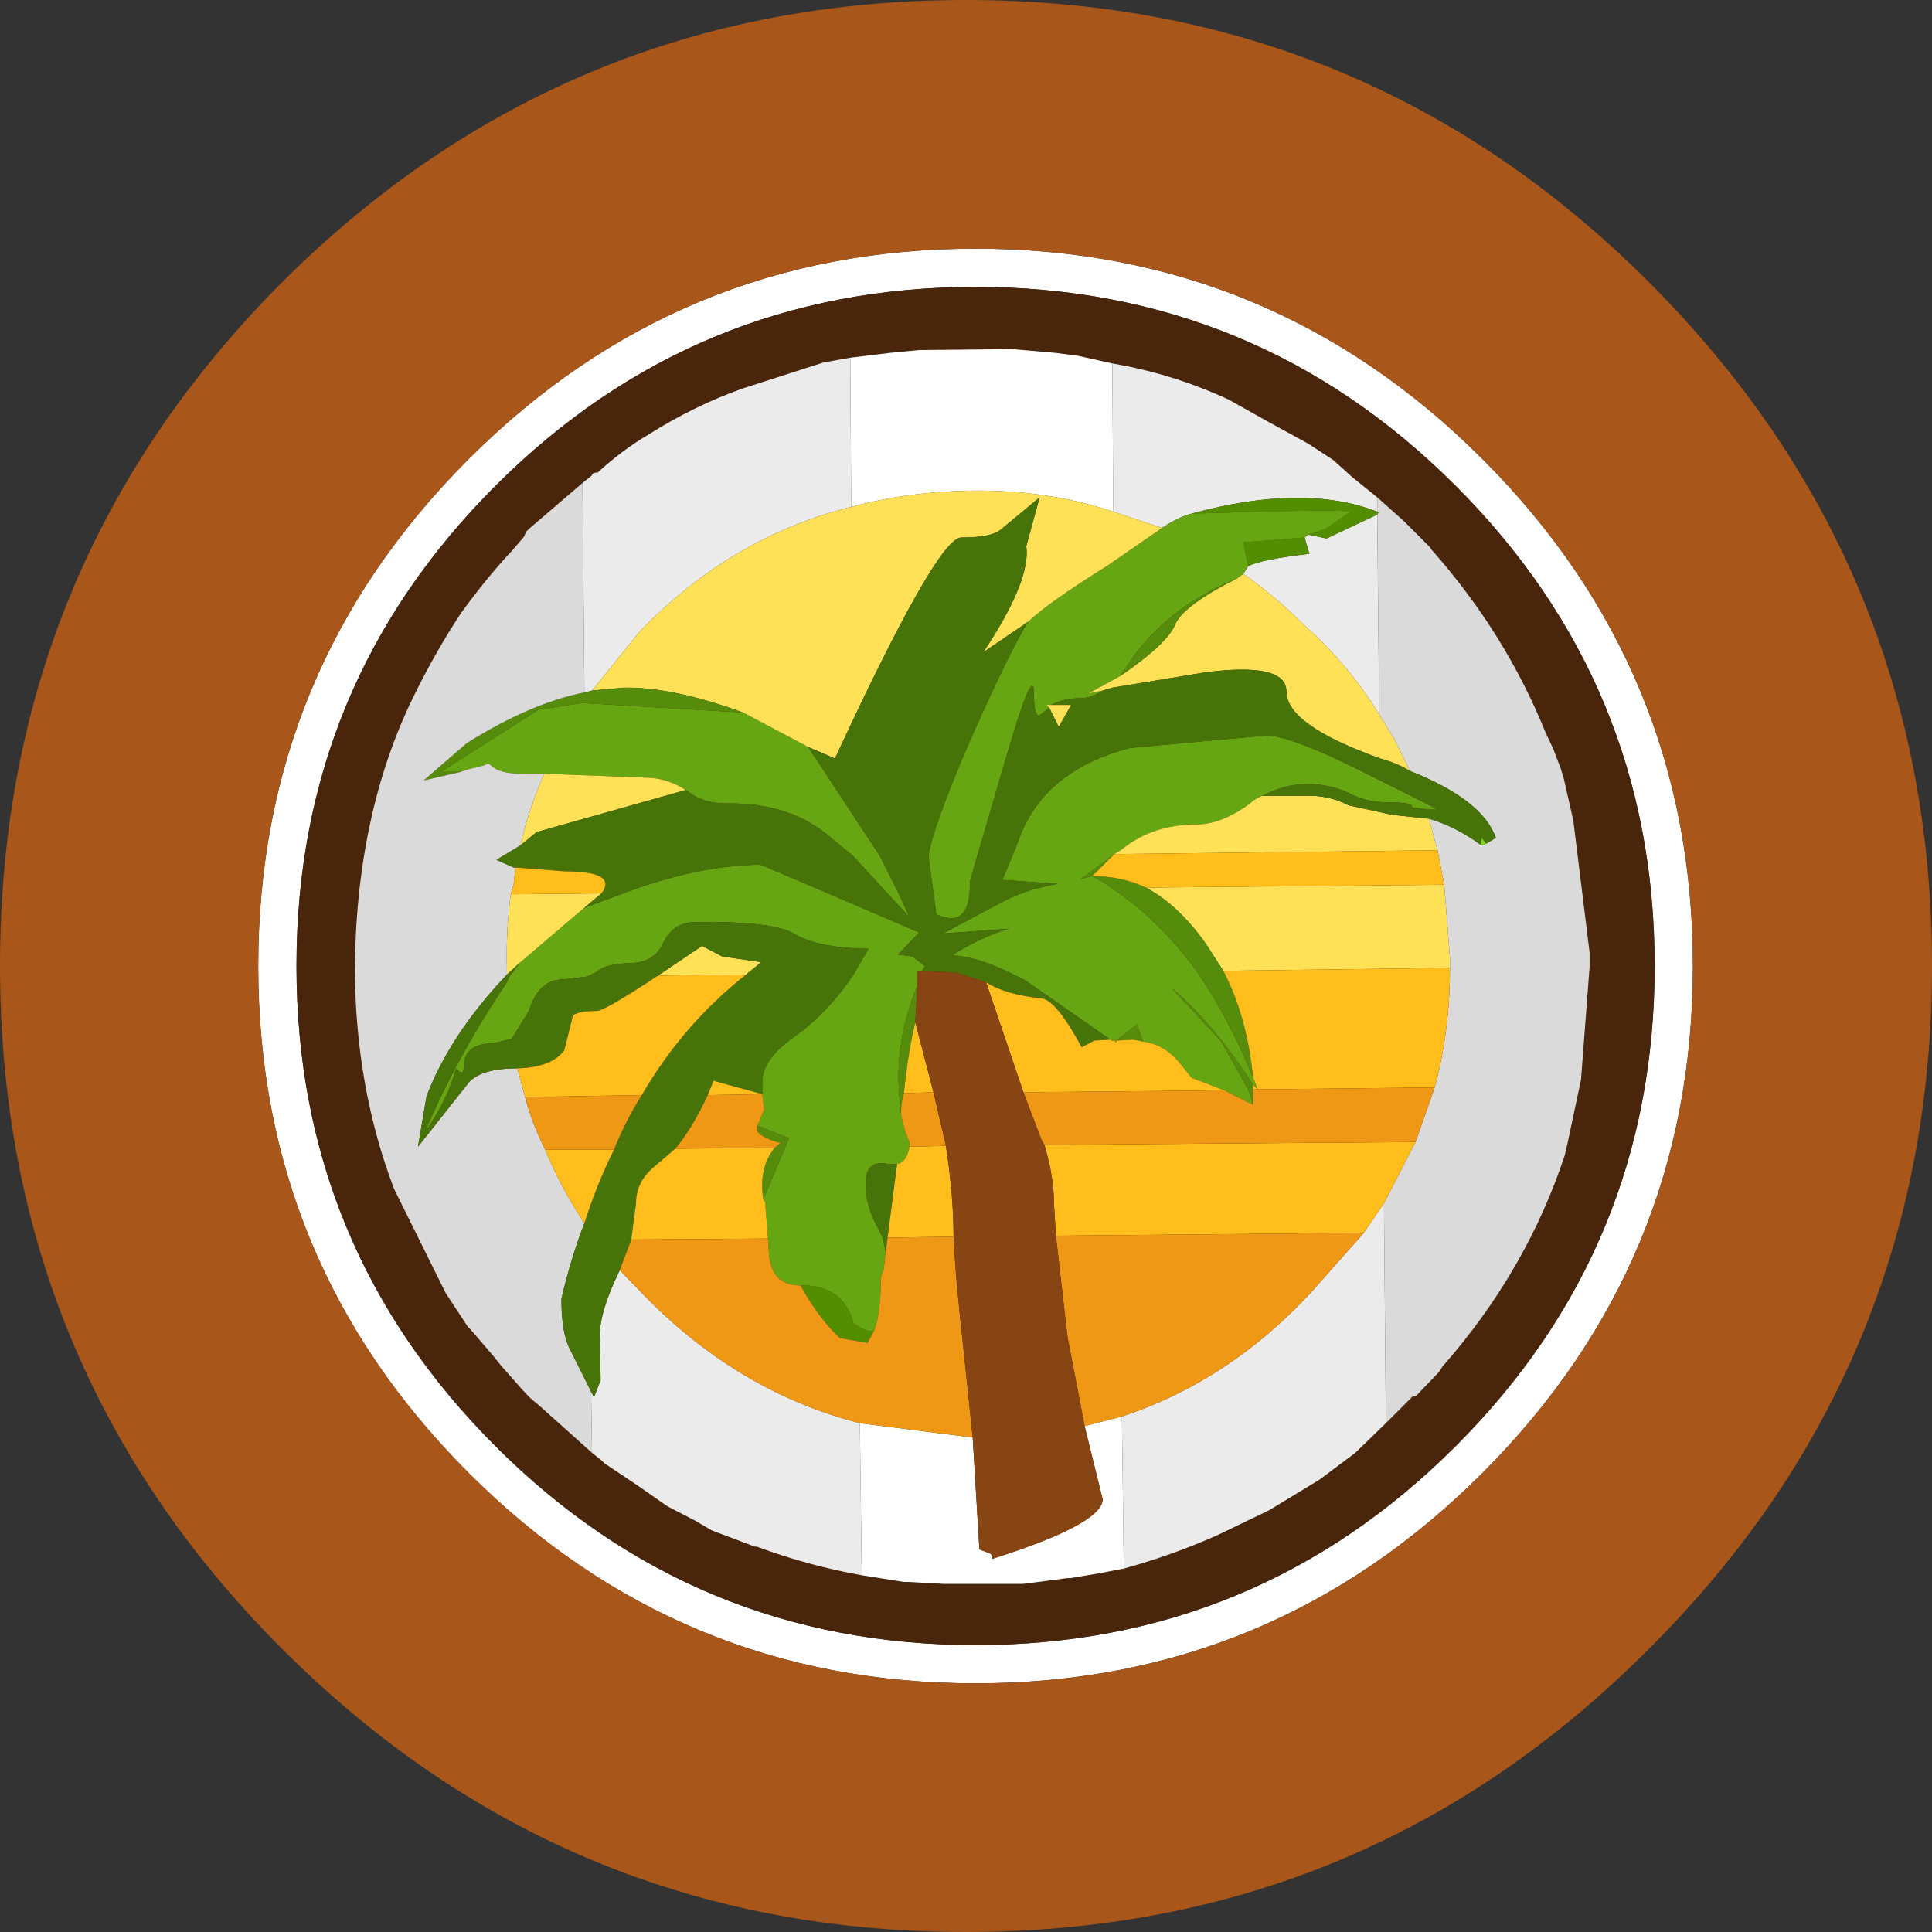 <?xml version="1.0" encoding="UTF-8" standalone="no"?>
<svg xmlns:ffdec="https://www.free-decompiler.com/flash" xmlns:xlink="http://www.w3.org/1999/xlink" ffdec:objectType="shape" height="101.0px" width="101.0px" xmlns="http://www.w3.org/2000/svg">
  <rect width="100%" height="100%" fill="#333333" stroke="none"/>
  <g transform="matrix(1.0, 0.0, 0.0, 1.0, -141.2, 11.0)">
    <path d="M218.7 13.0 Q229.7 24.0 229.7 39.5 229.7 55.0 218.7 66.0 207.7 77.0 192.2 77.0 176.7 77.0 165.7 66.0 154.7 55.0 154.7 39.5 154.7 24.0 165.7 13.0 176.7 2.0 192.2 2.0 207.7 2.0 218.7 13.0 M227.7 39.5 Q227.7 24.8 217.3 14.4 206.9 4.0 192.2 4.0 177.5 4.0 167.1 14.4 156.7 24.8 156.7 39.5 156.7 54.2 167.1 64.6 177.5 75.0 192.2 75.0 206.9 75.0 217.3 64.6 227.7 54.2 227.7 39.5" fill="#ffffff" fill-rule="evenodd" stroke="none"/>
    <path d="M242.2 39.5 Q242.2 60.45 227.4 75.2 212.65 90.0 191.7 90.0 170.75 90.0 155.95 75.2 141.2 60.45 141.2 39.5 141.2 18.55 155.95 3.75 170.75 -11.0 191.7 -11.0 212.65 -11.0 227.4 3.75 242.2 18.55 242.2 39.5 M218.7 13.0 Q207.7 2.0 192.2 2.0 176.7 2.0 165.7 13.0 154.7 24.0 154.7 39.5 154.7 55.0 165.7 66.0 176.7 77.0 192.2 77.0 207.7 77.0 218.7 66.0 229.7 55.0 229.7 39.5 229.7 24.0 218.7 13.0" fill="#a8561a" fill-rule="evenodd" stroke="none"/>
    <path d="M227.7 39.5 Q227.7 54.2 217.3 64.6 206.9 75.0 192.2 75.0 177.5 75.0 167.1 64.6 156.7 54.2 156.7 39.5 156.7 24.8 167.1 14.4 177.5 4.0 192.2 4.0 206.9 4.0 217.3 14.4 227.7 24.8 227.7 39.5" fill="#48250b" fill-rule="evenodd" stroke="none"/>
    <path d="M199.95 71.0 L198.65 71.25 197.15 71.5 197.0 71.5 194.7 71.8 190.5 71.8 188.7 71.7 188.45 71.7 186.25 71.35 186.15 63.4 192.05 64.15 192.4 70.0 192.8 70.15 Q193.15 70.25 193.05 70.5 198.75 68.7 198.85 67.4 L197.9 63.55 199.85 63.05 199.95 71.0 M185.65 7.7 L187.7 7.45 189.25 7.3 194.1 7.25 196.4 7.45 197.55 7.6 199.35 8.0 199.4 15.75 Q195.95 14.6 192.0 14.65 188.65 14.7 185.7 15.5 L185.65 7.7" fill="#ffffff" fill-rule="evenodd" stroke="none"/>
    <path d="M199.35 8.0 Q202.55 8.55 205.45 9.9 L207.5 11.05 209.6 12.2 210.9 13.05 211.9 13.95 213.2 15.0 213.2 15.75 Q209.35 14.25 203.5 15.85 202.85 16.0 201.95 16.6 L199.4 15.75 199.35 8.0 M213.65 63.4 L212.05 64.95 210.25 66.3 210.1 66.4 207.55 67.95 204.85 69.25 Q202.5 70.3 199.95 71.0 L199.85 63.05 Q205.45 61.2 209.75 56.55 L212.5 53.45 213.55 51.9 213.65 63.4 M186.25 71.35 Q183.45 70.85 180.75 69.85 L180.65 69.85 178.4 69.0 177.55 68.5 176.1 67.75 174.45 66.6 172.8 65.5 172.65 65.35 172.15 64.95 172.1 61.75 172.25 62.05 172.6 61.15 172.55 58.85 Q172.55 57.55 173.6 55.4 L175.0 56.85 Q179.9 61.8 186.15 63.4 L186.25 71.35 M171.65 14.25 L172.15 13.85 Q172.15 13.7 172.45 13.7 173.7 12.55 175.05 11.75 177.5 10.2 180.05 9.3 L184.25 7.95 185.65 7.7 185.7 15.5 Q179.45 17.05 174.65 22.0 L172.15 25.1 171.75 25.2 171.65 14.25 M209.6 16.95 L210.55 17.15 213.2 15.9 213.3 26.35 Q211.75 23.8 209.4 21.7 207.85 20.15 206.2 19.0 L206.45 18.6 Q207.1 18.25 209.65 17.95 L209.4 17.1 209.6 16.95" fill="#ebebeb" fill-rule="evenodd" stroke="none"/>
    <path d="M203.5 15.85 Q209.35 14.25 213.2 15.75 L213.3 15.75 213.2 15.9 210.55 17.15 209.6 16.95 210.5 16.65 211.8 15.75 Q211.4 15.6 203.5 15.85 M209.4 17.1 L209.65 17.95 Q207.1 18.25 206.45 18.6 L206.2 17.35 209.4 17.1 M183.05 56.2 Q185.35 56.15 185.85 58.3 185.85 58.15 186.0 58.3 186.65 58.7 186.9 58.55 L186.55 59.2 185.1 58.95 Q183.95 57.85 183.05 56.2" fill="#528e00" fill-rule="evenodd" stroke="none"/>
    <path d="M201.95 16.6 Q202.85 16.0 203.5 15.85 211.4 15.6 211.8 15.75 L210.5 16.65 209.6 16.95 209.4 17.1 206.2 17.35 206.45 18.6 206.2 19.0 205.85 19.25 Q202.5 20.6 200.5 23.25 L199.75 24.35 198.1 25.25 198.85 25.1 Q198.2 25.5 197.7 25.5 196.8 25.5 196.15 25.85 L195.9 25.85 196.05 26.0 195.55 26.4 Q195.25 26.5 195.25 25.25 195.25 23.55 193.65 29.1 L192.3 33.7 191.9 35.1 191.9 35.5 Q191.8 37.55 190.15 36.8 L189.75 33.85 189.75 33.7 Q189.95 32.3 191.85 27.85 194.0 23.0 194.95 21.5 196.0 20.5 199.05 18.6 L201.95 16.6 M199.25 43.35 L194.8 40.25 194.0 39.85 Q192.1 38.95 190.95 38.95 192.55 37.95 193.95 37.55 L190.5 37.8 193.6 36.15 Q194.35 35.75 195.35 35.45 L196.5 35.2 193.6 35.0 194.35 33.2 Q195.6 29.3 200.3 28.1 L207.4 27.45 Q208.7 27.45 212.85 29.55 L215.65 30.95 216.3 31.3 216.15 31.3 215.75 31.3 215.0 31.2 Q215.15 30.95 213.85 30.95 212.6 30.95 211.7 30.45 210.65 29.95 209.4 30.0 208.35 30.0 207.2 30.6 206.8 30.75 206.55 31.0 205.05 32.1 203.75 32.1 201.45 32.1 199.85 33.4 L199.45 33.65 198.95 34.05 197.7 34.95 198.3 34.8 Q198.8 35.05 199.35 35.45 201.75 37.05 203.75 39.75 205.4 42.15 206.7 45.3 L206.95 45.95 206.7 45.7 Q204.6 42.45 202.45 40.65 L205.05 43.45 206.45 45.95 206.7 46.75 205.2 46.0 204.3 45.65 203.5 45.35 202.9 44.6 Q202.1 43.6 200.95 43.45 L200.65 42.55 199.55 43.4 199.55 43.5 199.45 43.4 199.3 43.4 199.25 43.35 M183.45 28.05 L187.2 33.75 188.1 35.55 188.75 36.95 187.45 35.55 185.8 33.75 184.7 32.85 Q182.65 31.0 179.35 31.0 178.05 31.05 177.2 30.4 L177.05 30.3 Q176.05 29.65 174.9 29.65 L169.65 29.45 168.75 29.45 Q167.35 29.5 166.85 29.0 166.7 28.85 166.55 29.0 L165.55 29.25 165.3 29.35 164.25 29.35 169.35 26.1 171.65 25.75 180.05 26.25 183.45 28.05 M171.75 36.45 L173.8 35.7 Q177.6 34.25 180.95 34.2 L184.25 35.6 189.25 37.75 188.15 38.9 188.9 39.0 189.55 39.5 189.4 39.75 189.15 39.75 189.15 40.55 Q188.0 43.35 188.2 46.05 L188.2 46.15 188.3 47.2 Q188.45 48.1 188.75 48.7 L188.75 48.95 Q188.6 49.75 188.1 49.85 L187.6 49.85 Q186.45 49.6 186.45 50.9 186.45 52.05 187.1 53.2 L187.35 53.7 187.5 54.45 187.4 55.35 187.25 55.75 Q187.25 57.65 186.9 58.55 186.65 58.7 186.0 58.3 185.85 58.15 185.85 58.3 185.35 56.15 183.05 56.2 181.5 56.2 181.4 54.5 L181.35 53.75 181.2 51.85 181.1 51.7 182.45 48.5 180.8 47.85 181.15 47.0 181.05 46.2 181.05 45.55 Q181.05 44.4 182.65 43.25 184.45 42.0 185.85 39.9 L186.6 38.6 Q183.9 38.55 182.7 37.8 181.55 37.15 177.6 37.2 176.35 37.2 175.85 38.35 175.35 39.35 174.1 39.35 172.8 39.4 172.4 39.8 L171.9 40.05 170.65 40.2 Q169.35 40.2 168.85 41.85 L167.95 43.3 166.95 43.55 Q165.5 43.55 165.45 44.7 165.45 45.35 165.05 44.85 164.55 46.6 163.4 48.2 165.05 44.3 167.7 40.35 L167.8 40.1 168.35 39.35 171.75 36.45" fill="#67a613" fill-rule="evenodd" stroke="none"/>
    <path d="M199.4 15.75 L201.95 16.6 199.05 18.6 Q196.0 20.5 194.95 21.5 L192.6 23.1 Q195.1 19.35 194.85 17.55 L195.55 15.0 193.5 16.7 Q193.0 17.1 191.45 17.1 190.2 17.1 184.85 28.65 L183.45 28.05 180.05 26.25 Q176.35 24.9 173.8 24.95 L172.15 25.1 174.65 22.0 Q179.45 17.05 185.7 15.5 188.65 14.7 192.0 14.65 195.95 14.6 199.4 15.75 M206.2 19.0 Q207.85 20.15 209.4 21.7 211.75 23.8 213.3 26.35 L214.1 27.65 214.9 29.3 Q214.25 28.9 213.35 28.65 208.45 26.9 208.45 25.15 208.45 23.6 204.2 24.15 L199.35 24.95 198.85 25.1 198.1 25.25 199.75 24.35 Q202.3 22.6 202.65 21.6 203.15 20.6 205.85 19.25 L206.2 19.0 M215.9 31.8 L216.35 33.45 199.45 33.65 199.85 33.4 Q201.45 32.1 203.75 32.1 205.05 32.1 206.55 31.0 206.8 30.75 207.2 30.6 L209.4 30.6 Q210.65 30.55 211.7 31.1 L214.0 31.6 215.9 31.8 M216.7 35.25 L217.0 39.1 217.0 39.6 205.15 39.75 204.25 38.35 Q202.8 36.3 201.1 35.4 L216.7 35.25 M177.05 30.3 L169.25 32.5 168.4 33.2 Q168.85 31.25 169.65 29.45 L174.9 29.65 Q176.05 29.65 177.05 30.3 M172.65 35.7 L171.75 36.45 168.35 39.35 167.7 39.95 167.7 39.6 Q167.65 37.65 167.9 35.75 L172.65 35.7 M196.05 26.0 L195.9 25.85 196.15 25.85 197.2 25.85 196.55 27.0 196.05 26.0 M175.6 40.0 L177.9 38.45 178.95 39.0 181.0 39.3 180.2 39.95 175.6 40.0" fill="#ffe158" fill-rule="evenodd" stroke="none"/>
    <path d="M205.85 19.25 Q203.15 20.6 202.65 21.6 202.3 22.6 199.75 24.35 L200.5 23.25 Q202.5 20.6 205.85 19.25 M201.1 35.4 Q202.8 36.3 204.25 38.35 L205.15 39.75 Q206.4 42.15 206.7 45.3 205.4 42.15 203.75 39.75 201.75 37.05 199.35 35.45 198.8 35.05 198.3 34.8 199.85 34.8 201.1 35.4 M206.7 45.7 L206.7 45.95 206.7 46.75 206.45 45.95 205.05 43.45 202.45 40.65 Q204.6 42.45 206.7 45.7 M199.55 43.4 L200.65 42.55 200.95 43.45 200.45 43.35 199.55 43.4 M172.15 25.1 L173.8 24.95 Q176.35 24.9 180.05 26.25 L171.65 25.75 169.35 26.1 164.25 29.35 165.3 29.35 163.35 29.8 165.6 27.85 Q168.95 25.75 171.75 25.2 L172.15 25.1 M180.8 47.85 L182.45 48.5 181.1 51.7 Q180.85 50.05 181.7 49.0 L182.0 48.75 Q181.05 48.5 180.8 48.15 L180.8 47.85 M188.3 47.2 L188.2 46.15 188.2 46.05 Q188.0 43.35 189.15 40.55 L189.05 42.45 Q188.7 43.85 188.45 46.15 188.3 46.65 188.3 47.2 M199.45 33.65 L198.3 34.8 197.7 34.95 198.95 34.05 199.45 33.65" fill="#568c0c" fill-rule="evenodd" stroke="none"/>
    <path d="M213.2 15.0 L214.6 16.25 214.75 16.4 215.95 17.6 216.05 17.75 Q219.9 22.1 222.0 27.3 L222.4 28.15 222.8 29.2 222.95 29.7 223.45 31.9 224.3 38.8 224.3 39.15 224.3 39.55 223.85 45.45 223.15 48.75 223.0 49.4 Q221.0 55.45 216.6 60.45 L216.45 60.7 215.3 61.9 215.2 62.0 215.05 62.0 213.65 63.4 213.55 51.9 215.2 48.7 216.2 45.85 Q217.0 42.9 217.0 39.6 L217.0 39.1 216.7 35.25 216.6 34.75 216.35 33.45 215.9 31.8 Q217.3 32.2 218.65 33.2 L218.9 33.1 219.4 32.8 Q218.7 30.8 214.9 29.3 L214.1 27.65 213.3 26.35 213.2 15.9 213.3 15.75 213.2 15.75 213.2 15.0 M172.15 64.95 L169.3 62.4 Q168.9 62.1 168.65 61.8 L168.55 61.7 167.4 60.4 167.0 59.9 165.8 58.5 165.65 58.35 164.5 56.6 161.8 51.15 Q159.8 45.9 159.75 39.75 159.8 31.6 162.8 25.45 163.95 23.1 165.3 21.05 166.6 19.25 168.0 17.75 L168.6 17.05 168.7 16.8 168.85 16.65 171.65 14.25 171.75 25.2 Q168.95 25.75 165.6 27.85 L163.35 29.8 165.3 29.35 165.55 29.25 166.55 29.0 Q166.7 28.85 166.85 29.0 167.35 29.5 168.75 29.45 L169.65 29.45 Q168.85 31.25 168.4 33.2 L167.15 33.95 168.05 34.35 168.15 34.35 168.05 35.25 167.9 35.75 Q167.65 37.65 167.7 39.6 L167.7 39.95 Q164.75 43.05 163.5 46.3 L163.05 48.95 165.7 45.6 Q166.35 44.85 168.25 44.85 L168.65 46.35 Q169.0 47.7 169.7 49.1 170.5 51.05 171.75 52.95 171.05 54.75 170.55 56.9 170.55 58.6 170.95 59.45 L172.1 61.75 172.15 64.95" fill="#dadada" fill-rule="evenodd" stroke="none"/>
    <path d="M198.85 25.1 L199.35 24.95 204.2 24.15 Q208.45 23.6 208.45 25.15 208.45 26.9 213.35 28.65 214.25 28.9 214.9 29.3 218.7 30.8 219.4 32.8 L218.9 33.1 218.65 32.8 218.65 33.2 Q217.3 32.2 215.9 31.8 L214.0 31.6 211.7 31.1 Q210.65 30.55 209.4 30.6 L207.2 30.6 Q208.35 30.0 209.4 30.0 210.65 29.95 211.7 30.45 212.6 30.95 213.85 30.95 215.15 30.95 215.0 31.2 L215.75 31.3 216.15 31.3 216.3 31.3 215.65 30.95 212.85 29.55 Q208.7 27.45 207.4 27.45 L200.3 28.1 Q195.6 29.3 194.35 33.2 L193.6 35.0 196.5 35.2 195.35 35.45 Q194.35 35.75 193.6 36.15 L190.5 37.8 193.95 37.55 Q192.55 37.95 190.95 38.95 192.1 38.95 194.0 39.85 L194.8 40.25 199.25 43.35 198.4 43.4 197.75 43.75 Q196.45 41.35 195.7 41.2 193.75 41.0 192.75 40.35 L191.2 39.85 189.4 39.75 189.55 39.5 188.9 39.0 188.15 38.9 189.25 37.75 184.25 35.6 180.95 34.2 Q177.6 34.25 173.8 35.7 L171.75 36.45 172.65 35.7 Q173.5 34.55 170.7 34.55 L168.15 34.35 168.05 34.35 167.15 33.95 168.4 33.2 169.25 32.5 177.05 30.3 177.2 30.4 Q178.05 31.05 179.35 31.0 182.65 31.0 184.7 32.85 L185.8 33.75 187.45 35.55 188.75 36.95 188.1 35.55 187.2 33.75 183.45 28.05 184.85 28.65 Q190.2 17.1 191.45 17.1 193.0 17.1 193.5 16.7 L195.55 15.0 194.85 17.55 Q195.1 19.35 192.6 23.1 L194.95 21.5 Q194.0 23.0 191.85 27.85 189.95 32.3 189.75 33.7 L189.75 33.85 190.15 36.8 Q191.8 37.55 191.9 35.5 L191.9 35.1 192.3 33.7 193.65 29.1 Q195.25 23.55 195.25 25.25 195.25 26.5 195.55 26.4 L196.05 26.0 196.55 27.0 197.2 25.85 196.15 25.85 Q196.8 25.5 197.7 25.5 198.2 25.5 198.85 25.1 M168.35 39.35 L167.8 40.1 167.7 40.35 Q165.05 44.3 163.4 48.2 164.55 46.6 165.05 44.85 165.45 45.35 165.45 44.7 165.5 43.55 166.95 43.55 L167.95 43.3 168.85 41.85 Q169.35 40.2 170.65 40.2 L171.9 40.05 172.4 39.8 Q172.8 39.4 174.1 39.35 175.35 39.35 175.85 38.35 176.35 37.2 177.6 37.2 181.55 37.15 182.7 37.8 183.9 38.55 186.6 38.6 L185.85 39.9 Q184.45 42.0 182.65 43.25 181.05 44.4 181.05 45.55 L181.05 46.2 178.5 45.5 178.2 46.25 Q177.35 48.05 176.5 49.05 L175.45 49.95 Q174.45 50.75 174.45 51.9 L174.2 53.8 173.6 55.4 Q172.55 57.55 172.55 58.85 L172.6 61.15 172.25 62.05 172.1 61.75 170.95 59.45 Q170.55 58.6 170.55 56.9 171.05 54.75 171.75 52.95 172.4 50.9 173.3 49.1 173.9 47.6 174.75 46.25 176.9 42.55 180.2 39.95 L181.0 39.3 178.95 39.0 177.9 38.45 175.6 40.0 Q172.8 41.85 172.4 41.85 171.4 41.85 171.15 42.1 L170.7 43.9 Q170.05 44.8 168.25 44.85 166.35 44.85 165.7 45.6 L163.05 48.95 163.5 46.3 Q164.75 43.05 167.7 39.95 L168.35 39.35 M187.5 54.45 L187.35 53.7 187.1 53.2 Q186.45 52.05 186.45 50.9 186.45 49.6 187.6 49.85 L188.1 49.85 187.6 53.7 187.5 54.45" fill="#477409" fill-rule="evenodd" stroke="none"/>
    <path d="M216.35 33.45 L216.6 34.75 216.7 35.25 201.1 35.4 Q199.85 34.8 198.3 34.8 L199.45 33.65 216.35 33.45 M217.0 39.6 Q217.0 42.9 216.2 45.85 L206.95 45.95 206.7 45.95 206.7 45.7 206.95 45.95 206.7 45.3 Q206.4 42.15 205.15 39.75 L217.0 39.6 M215.2 48.7 L213.55 51.9 212.5 53.45 196.4 53.6 196.3 51.95 Q196.3 50.55 195.8 48.85 L215.2 48.7 M205.2 46.0 L194.7 46.1 192.75 40.35 Q193.75 41.0 195.7 41.2 196.45 41.35 197.75 43.75 L198.4 43.4 199.25 43.35 199.3 43.4 199.45 43.4 199.55 43.5 199.55 43.4 200.45 43.35 200.95 43.45 Q202.1 43.6 202.9 44.6 L203.5 45.35 204.3 45.65 205.2 46.0 M168.15 34.35 L170.7 34.55 Q173.5 34.55 172.65 35.7 L167.9 35.75 168.05 35.25 168.15 34.35 M168.25 44.85 Q170.05 44.8 170.7 43.9 L171.15 42.1 Q171.4 41.85 172.4 41.85 172.8 41.85 175.6 40.0 L180.2 39.95 Q176.9 42.55 174.75 46.25 L168.65 46.35 168.25 44.85 M173.3 49.1 Q172.4 50.9 171.75 52.95 170.5 51.05 169.7 49.1 L173.3 49.1 M174.2 53.8 L174.45 51.9 Q174.45 50.75 175.45 49.95 L176.5 49.05 181.7 49.0 Q180.85 50.05 181.1 51.7 L181.2 51.85 181.35 53.75 174.2 53.8 M178.2 46.25 L178.5 45.5 181.05 46.2 178.2 46.25 M188.1 49.85 Q188.6 49.75 188.75 48.95 L190.65 48.9 Q191.05 51.5 191.05 53.65 L187.6 53.7 188.1 49.85 M190.0 46.1 L188.45 46.15 Q188.7 43.85 189.05 42.45 L190.0 46.1" fill="#ffbe1c" fill-rule="evenodd" stroke="none"/>
    <path d="M218.65 33.2 L218.65 32.8 218.9 33.1 218.65 33.2" fill="#7ed50b" fill-rule="evenodd" stroke="none"/>
    <path d="M216.2 45.85 L215.2 48.7 195.8 48.85 195.65 48.6 194.7 46.1 205.2 46.0 206.7 46.75 206.7 45.95 206.95 45.95 216.2 45.85 M174.75 46.25 Q173.9 47.6 173.3 49.1 L169.7 49.1 Q169.0 47.7 168.65 46.35 L174.75 46.25 M173.6 55.4 L174.2 53.8 181.35 53.75 181.4 54.5 Q181.5 56.2 183.05 56.2 183.95 57.85 185.1 58.95 L186.55 59.2 186.9 58.55 Q187.25 57.65 187.25 55.75 L187.4 55.35 187.5 54.45 187.6 53.7 191.05 53.65 191.1 54.3 Q191.1 55.3 191.65 60.3 L192.05 64.15 186.15 63.4 Q179.9 61.8 175.0 56.85 L173.6 55.4 M176.5 49.05 Q177.35 48.05 178.2 46.25 L181.05 46.2 181.15 47.0 180.8 47.85 180.8 48.15 Q181.05 48.5 182.0 48.75 L181.7 49.0 176.5 49.05 M188.75 48.95 L188.75 48.7 Q188.45 48.1 188.3 47.2 188.3 46.65 188.45 46.15 L190.0 46.1 190.65 48.9 188.75 48.95 M197.9 63.55 L197.0 58.85 196.4 53.6 212.5 53.45 209.75 56.55 Q205.45 61.2 199.85 63.05 L197.9 63.55" fill="#ee9815" fill-rule="evenodd" stroke="none"/>
    <path d="M194.7 46.1 L195.65 48.6 195.8 48.85 Q196.3 50.55 196.3 51.95 L196.4 53.6 197.0 58.85 197.9 63.55 198.85 67.4 Q198.75 68.7 193.05 70.5 193.15 70.25 192.8 70.15 L192.4 70.0 192.05 64.15 191.65 60.3 Q191.1 55.3 191.1 54.3 L191.05 53.65 Q191.05 51.5 190.65 48.9 L190.0 46.1 189.05 42.45 189.15 40.55 189.15 39.75 189.4 39.75 191.2 39.85 192.75 40.35 194.7 46.1" fill="#874514" fill-rule="evenodd" stroke="none"/>
  </g>
</svg>
